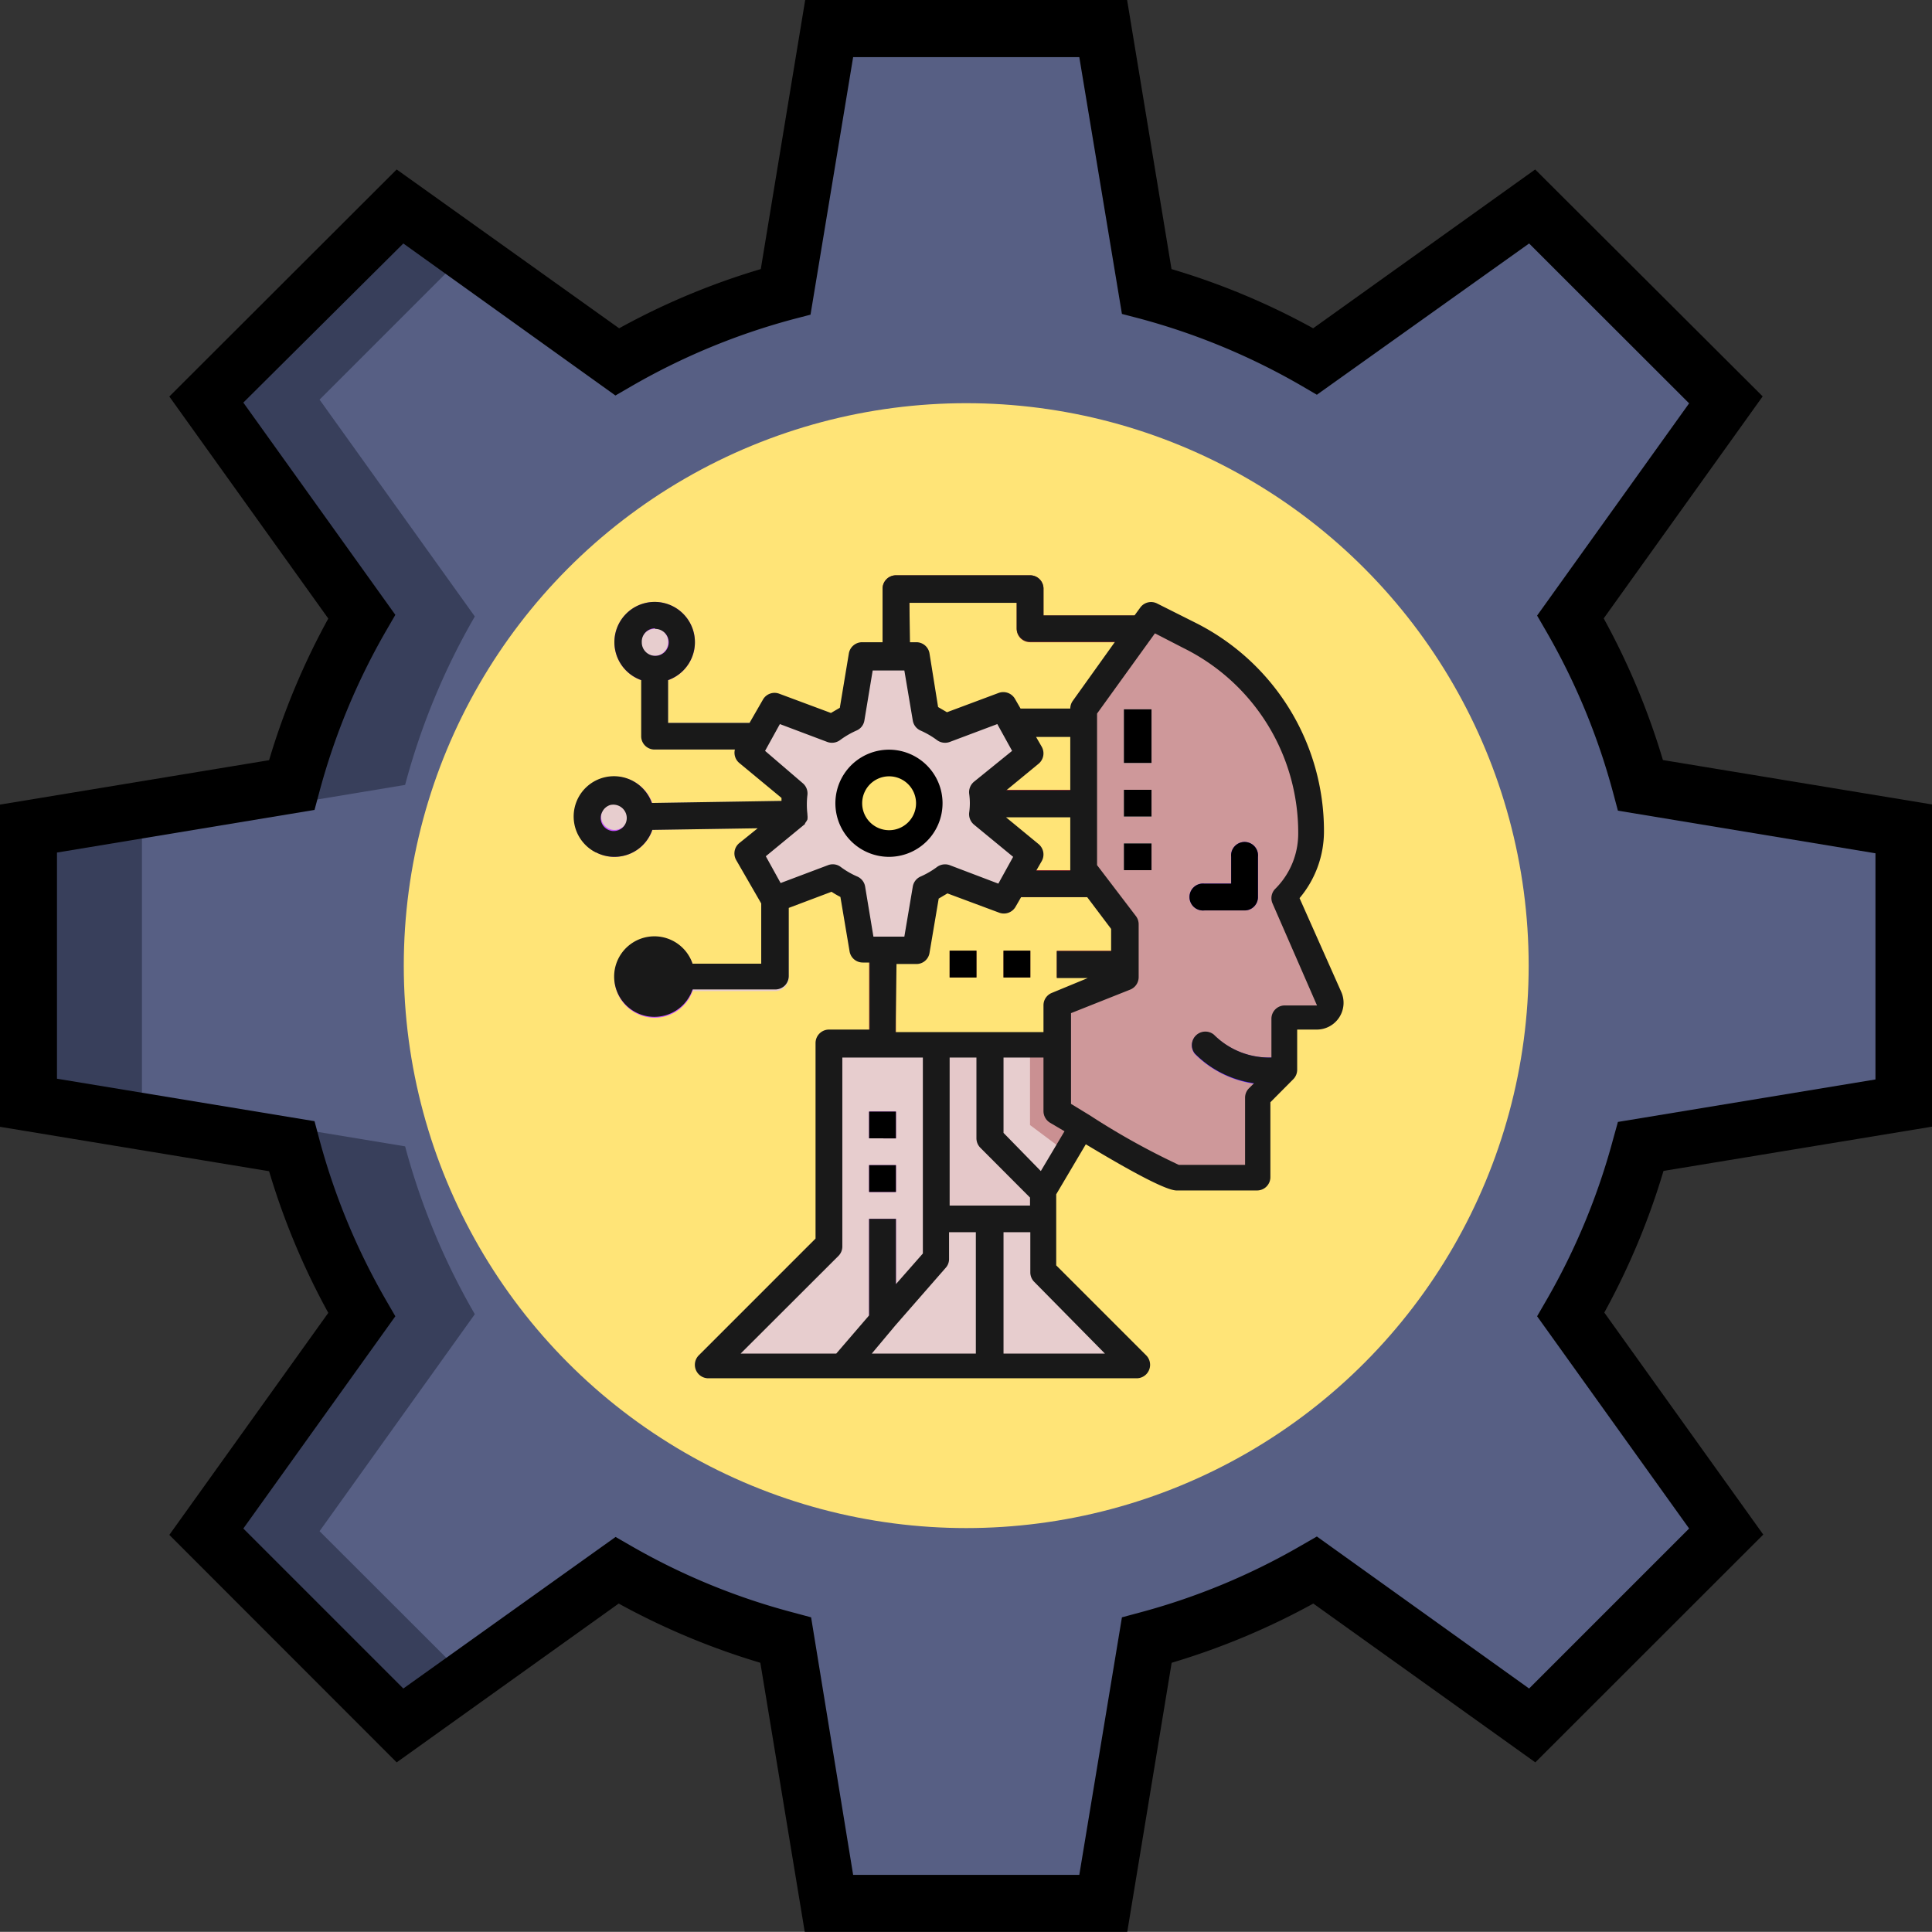 <svg xmlns="http://www.w3.org/2000/svg" width="130.53" height="130.52" viewBox="0 0 130.53 130.52">
  <rect x="0" y="0" width="130.53" height="130.52" fill="#333333" stroke="none"/>
  <g id="Group_56" data-name="Group 56" transform="translate(-1503.2 -1020.55)">
    <path id="Path_263" data-name="Path 263" d="M146.82,413.05V394.53L129,391.58a47.12,47.12,0,0,0-4.72-11.38l10.5-14.65-13.1-13.1-14.66,10.49a46.7,46.7,0,0,0-11.38-4.71L92.7,340.45H74.22l-2.94,17.78a46.37,46.37,0,0,0-11.38,4.71L45.24,352.45l-13.1,13.1,10.5,14.65a46.63,46.63,0,0,0-4.72,11.39l-17.78,2.94v18.52L37.92,416a47.121,47.121,0,0,0,4.72,11.38L32.14,442l13.1,13.09L59.9,444.63a47,47,0,0,0,11.38,4.72l2.94,17.78H92.74l2.94-17.78a47,47,0,0,0,11.38-4.72l14.66,10.49L134.82,442l-10.5-14.66A46.72,46.72,0,0,0,129,416ZM83.48,441.33A37.55,37.55,0,1,1,121,403.793,37.55,37.55,0,0,1,83.48,441.33Z" transform="translate(1485 682)" fill="#575f84"/>
    <path id="Path_264" data-name="Path 264" d="M39.79,442l10.49-14.66A46.7,46.7,0,0,1,45.57,416l-17.78-2.94V394.53l17.78-2.95a46.7,46.7,0,0,1,4.71-11.38L39.79,365.55l9.91-9.91-4.46-3.19-13.1,13.1,10.5,14.65a47.12,47.12,0,0,0-4.72,11.38l-17.78,2.95v18.52L37.92,416a47.121,47.121,0,0,0,4.72,11.38L32.14,442l13.1,13.09,4.46-3.19Z" transform="translate(1485 682)" fill="#383f5b"/>
    <path id="Path_265" data-name="Path 265" d="M148.73,414.67V392.9l-18.18-3a48.8,48.8,0,0,0-4-9.57l10.74-15L121.92,350l-15,10.73a48.159,48.159,0,0,0-9.57-4l-3-18.18H72.6l-3,18.18a48.159,48.159,0,0,0-9.57,4L45,350,29.64,365.34l10.74,15a48.8,48.8,0,0,0-4,9.57l-18.18,3v21.77l18.18,3a48.8,48.8,0,0,0,4,9.57l-10.74,15L45,457.62l15-10.73a48.8,48.8,0,0,0,9.57,4l3,18.18H94.36l3-18.18a48.8,48.8,0,0,0,9.57-4l15,10.73,15.4-15.39-10.74-15a48.8,48.8,0,0,0,4-9.57Zm-21.54.83a45.061,45.061,0,0,1-4.52,10.91l-.62,1.07,10.27,14.34-10.81,10.81-14.34-10.27-1.06.61a44.761,44.761,0,0,1-10.92,4.53l-1.19.32-2.88,17.4H75.84L73,447.82l-1.19-.32A44.761,44.761,0,0,1,60.85,443l-1.06-.61L45.45,452.63,34.64,441.82l10.27-14.34-.62-1.07a45.061,45.061,0,0,1-4.52-10.91l-.32-1.2-17.4-2.87V396.15l17.4-2.88.32-1.19a45.13,45.13,0,0,1,4.52-10.92l.62-1.07L34.64,365.75,45.45,355l14.33,10.27,1.07-.62a45.163,45.163,0,0,1,10.92-4.53l1.19-.31,2.88-17.4H91.12L94,359.76l1.19.31a45.161,45.161,0,0,1,10.92,4.53l1.06.62L121.51,355l10.81,10.8-10.27,14.34.62,1.07a45.13,45.13,0,0,1,4.52,10.92l.32,1.19,17.4,2.88v15.28l-17.4,2.87Z" transform="translate(1485 682)"/>
    <circle id="Ellipse_25" data-name="Ellipse 25" cx="38" cy="38" r="38" transform="translate(1530.48 1047.79)" fill="#ffe477"/>
    <path id="Path_266" data-name="Path 266" d="M74.21,417.27v5.44l-8.16,8.15H95l-6.34-6.34v-5.44l2.72-4.52v-5.44H74.21Z" transform="translate(1485 682)" fill="#e7cdce"/>
    <path id="Path_267" data-name="Path 267" d="M71.44,397.33a.9.9,0,0,0-.91-.89h0a.9.9,0,0,0-.9.91v6.34H64.24l-.23.05a1.81,1.81,0,1,0,0,1.72,1,1,0,0,0,.23.05h6.34a.93.93,0,0,0,.65-.27.92.92,0,0,0,.26-.65Z" transform="translate(1485 682)" fill="#e7cdce"/>
    <path id="Path_268" data-name="Path 268" d="M70.58,387.38H63.34v-3.62a1.55,1.55,0,0,0-.05-.23,1.81,1.81,0,1,0-1.72,0,.86.86,0,0,0,0,.23v4.53a.9.9,0,0,0,.91.9h8.15a.91.91,0,1,0,0-1.81Z" transform="translate(1485 682)" fill="#e7cdce"/>
    <path id="Path_269" data-name="Path 269" d="M72,392.65h0l-10.44.16-.21.05a1.81,1.81,0,1,0,0,1.72.87.87,0,0,0,.22.05h0L72,394.47a.91.91,0,0,0,0-1.82Z" transform="translate(1485 682)" fill="#e7cdce"/>
    <path id="Path_270" data-name="Path 270" d="M62.43,407.31a2.72,2.72,0,1,1,2.72-2.72A2.72,2.72,0,0,1,62.43,407.31Zm0-3.63a.91.91,0,1,0,.91.91A.91.91,0,0,0,62.43,403.68Z" transform="translate(1485 682)" fill="#c854ff"/>
    <path id="Path_271" data-name="Path 271" d="M62.43,384.66a2.72,2.72,0,1,1,2.72-2.72A2.72,2.72,0,0,1,62.43,384.66Zm0-3.62a.91.91,0,1,0,.91.9.9.9,0,0,0-.91-.94Z" transform="translate(1485 682)" fill="#c854ff"/>
    <path id="Path_272" data-name="Path 272" d="M59.71,396.44a2.71,2.71,0,1,1,.84-.13A3,3,0,0,1,59.71,396.44Zm0-3.63a1.281,1.281,0,0,0-.27.05.9.9,0,0,0,.55,1.72.89.89,0,0,0,.62-1,.91.91,0,0,0-.9-.77Z" transform="translate(1485 682)" fill="#c854ff"/>
    <path id="Path_273" data-name="Path 273" d="M93,399.16H86.21a.93.93,0,1,1,0-1.82H93a.93.93,0,1,1,0,1.82Z" transform="translate(1485 682)" fill="#802a2c"/>
    <path id="Path_274" data-name="Path 274" d="M91.42,393.72H84.17a.91.91,0,1,1,0-1.81h7.25a.91.91,0,0,1,0,1.81Z" transform="translate(1485 682)" fill="#802a2c"/>
    <path id="Path_275" data-name="Path 275" d="M91.42,388.29H86a.91.91,0,0,1,0-1.82h5.44a.91.91,0,0,1,0,1.82Z" transform="translate(1485 682)" fill="#802a2c"/>
    <path id="Path_276" data-name="Path 276" d="M96,381.94H87.79a.9.9,0,0,1-.9-.9v-1.81H79.64v3.62a.91.91,0,1,1-1.81,0v-4.53a.9.9,0,0,1,.9-.9h9.06a.9.9,0,0,1,.91.9v1.81H96Z" transform="translate(1485 682)" fill="#802a2c"/>
    <path id="Path_277" data-name="Path 277" d="M82.36,402.78h1.81v1.81H82.36Z" transform="translate(1485 682)" fill="#802a2c"/>
    <path id="Path_278" data-name="Path 278" d="M86,402.78h1.81v1.81H86Z" transform="translate(1485 682)" fill="#802a2c"/>
    <path id="Path_279" data-name="Path 279" d="M89.6,402.78H95v1.81H89.6Z" transform="translate(1485 682)" fill="#802a2c"/>
    <path id="Path_280" data-name="Path 280" d="M77.83,410.93a.9.9,0,0,1-.91-.9v-8.16a.91.91,0,0,1,1.81,0V410a.9.9,0,0,1-.9.93Z" transform="translate(1485 682)" fill="#802a2c"/>
    <path id="Path_281" data-name="Path 281" d="M84.6,392.81a6.27,6.27,0,0,0,0-.74l3.24-2.67L86,386.26l-3.93,1.48a6.391,6.391,0,0,0-1.29-.75l-.69-4.14H76.45L75.76,387a6.389,6.389,0,0,0-1.29.75l-3.94-1.48-1.81,3.14L72,392.07a6.19,6.19,0,0,0,0,1.49l-3.24,2.67,1.81,3.14,3.94-1.48a6.389,6.389,0,0,0,1.29.75l.23,1.42.46,2.72h3.62l.69-4.14a6.391,6.391,0,0,0,1.29-.75L86,399.37l1.81-3.14-3.24-2.67a6.3,6.3,0,0,0,.03-.75Zm-6.34,2.72a2.72,2.72,0,1,1,1.936-.79,2.72,2.72,0,0,1-1.936.79Z" transform="translate(1485 682)" fill="#e7cdce"/>
    <path id="Path_282" data-name="Path 282" d="M81.45,409.12v14.49l-6.34,7.25H66.05l8.16-8.15V409.12Z" transform="translate(1485 682)" fill="#e7cdce"/>
    <path id="Path_283" data-name="Path 283" d="M88.7,420.9H81.45V409.12h10v5.44l-2.72,4.52Z" transform="translate(1485 682)" fill="#e5c8c9"/>
    <path id="Path_284" data-name="Path 284" d="M85.08,420.9v10H95l-6.34-6.34V420.9Z" transform="translate(1485 682)" fill="#e7cdce"/>
    <path id="Path_285" data-name="Path 285" d="M85.08,409.12v6.34l3.62,3.62,4.53-6.34v-3.62Z" transform="translate(1485 682)" fill="#e7cdce"/>
    <path id="Path_286" data-name="Path 286" d="M76.92,413.65h1.81v1.81H76.92Z" transform="translate(1485 682)" fill="#941fcc"/>
    <path id="Path_287" data-name="Path 287" d="M76.92,417.27h1.81v1.81H76.92Z" transform="translate(1485 682)" fill="#941fcc"/>
    <path id="Path_288" data-name="Path 288" d="M76.92,428.79l1.81-2.07V420.9H76.92Z" transform="translate(1485 682)" fill="#941fcc"/>
    <path id="Path_289" data-name="Path 289" d="M90.49,416.58l2.74-3.84v-3.62H87.79v5.44Z" transform="translate(1485 682)" fill="#ca9092"/>
    <path id="Path_290" data-name="Path 290" d="M96,380.13l-4.53,6.34v10.87L94.13,401v3.62L89.6,406.4v7.25s7.25,4.53,8.16,4.53h5.43v-5.44l1.81-1.81v-3.62h2.23a.91.91,0,0,0,.83-1.28L105,399.16a6.21,6.21,0,0,0,1.82-4.38,14.9,14.9,0,0,0-8.25-13.33Z" transform="translate(1485 682)" fill="#ce989a"/>
    <path id="Path_291" data-name="Path 291" d="M102.29,400.06H99.57a.91.91,0,1,1,0-1.81h1.81v-1.81a.91.91,0,1,1,1.81,0v2.72A.9.9,0,0,1,102.29,400.06Z" transform="translate(1485 682)" fill="#4e1cff"/>
    <path id="Path_292" data-name="Path 292" d="M100.21,408.48a.91.91,0,0,0-1.28,1.28,7.09,7.09,0,0,0,5,2.08h.16l.9-.91V410h-1.06a5.28,5.28,0,0,1-3.72-1.52Z" transform="translate(1485 682)" fill="#4e1cff"/>
    <path id="Path_293" data-name="Path 293" d="M94.13,386.47H96v3.63H94.13Z" transform="translate(1485 682)" fill="#fdfcfc"/>
    <path id="Path_294" data-name="Path 294" d="M94.13,391.91H96v1.81H94.13Z" transform="translate(1485 682)" fill="#fdfcfc"/>
    <path id="Path_295" data-name="Path 295" d="M94.13,395.53H96v1.81H94.13Z" transform="translate(1485 682)" fill="#fdfcfc"/>
    <path id="Path_296" data-name="Path 296" d="M99.57,400.06h2.72a.9.9,0,0,0,.9-.9v-2.72a.91.91,0,1,0-1.81,0v1.81H99.57a.91.91,0,1,0,0,1.81Z" transform="translate(1485 682)"/>
    <path id="Path_297" data-name="Path 297" d="M78.26,396.44a3.62,3.62,0,1,0-2.563-1.064,3.63,3.63,0,0,0,2.563,1.064Zm0-5.44a1.82,1.82,0,1,1-1.81,1.81A1.82,1.82,0,0,1,78.26,391Z" transform="translate(1485 682)"/>
    <path id="Path_298" data-name="Path 298" d="M58.47,396.14a2.67,2.67,0,0,0,1.24.3,2.7,2.7,0,0,0,2.56-1.82l7.12-.11-1.24,1a.9.9,0,0,0-.21,1.15l1.69,2.93v4.07H64.99a2.72,2.72,0,1,0,0,1.74h5.59a.93.93,0,0,0,.65-.27.92.92,0,0,0,.26-.65v-4.59l2.89-1.09a6.207,6.207,0,0,0,.6.35l.62,3.68a.9.9,0,0,0,.89.75h.47v4.53H74.21a.91.91,0,0,0-.91.91v13.21l-7.89,7.89a.91.91,0,0,0,.64,1.55H95a.91.91,0,0,0,.64-1.55l-6.08-6.08v-4.8l2-3.38c3.42,2.06,5.49,3.12,6.13,3.12h5.43a.9.9,0,0,0,.91-.9v-5.06l1.54-1.55a.91.91,0,0,0,.27-.64v-2.72h1.32a1.81,1.81,0,0,0,1.66-2.54L106,399.23a7,7,0,0,0,1.65-4.55A15.73,15.73,0,0,0,99,380.64l-2.63-1.32a.9.9,0,0,0-1.14.29l-.38.52H88.7v-1.81a.9.9,0,0,0-.91-.9H78.73a.9.9,0,0,0-.9.9v3.62H76.45a.91.91,0,0,0-.9.76l-.61,3.67-.6.35-3.49-1.3a.9.9,0,0,0-1.1.39l-.91,1.58h-5.5V384.5a2.72,2.72,0,1,0-1.82,0v3.79a.9.9,0,0,0,.91.9h5.42a.9.9,0,0,0,.3.91L71,392.46v.2l-8.76.14a2.72,2.72,0,1,0-3.79,3.34Zm4,9.36a.963.963,0,1,0-.04,0Zm0-24.46a.91.91,0,1,1-.91.9.9.9,0,0,1,.87-.94Zm16.3,22.64h1.34a.89.89,0,0,0,.89-.75l.62-3.67.59-.35,3.49,1.3a.91.91,0,0,0,1.11-.39l.38-.66h4.46l1.62,2.15v1.51H89.6v1.81h2.09l-2.42,1a.9.9,0,0,0-.57.84v1.81h-10ZM88.58,389l-.38-.66h2.31v3.62H86.17l2.2-1.81a.91.91,0,0,0,.21-1.15Zm1.93,4.77v3.62H88.2l.38-.66a.91.91,0,0,0-.21-1.15l-2.2-1.81ZM84.44,416.1l3.35,3.36V420H82.36V410h1.81v5.43A.91.91,0,0,0,84.44,416.1Zm-5.75,12h0l3.4-3.89a.88.88,0,0,0,.23-.6V421.8h1.81V430H77.1ZM68.24,430l6.61-6.6a.9.9,0,0,0,.26-.64V410h5.44v13.24l-1.82,2.07V420.9H76.92v6.52L74.7,430Zm24.61,0H86v-8.2h1.81v2.72a.91.91,0,0,0,.27.64Zm-4.33-12.33L86,415.09V410h2.7v3.62a.92.92,0,0,0,.42.77l1,.59Zm7.71-36.33,1.94,1a13.91,13.91,0,0,1,7.74,12.52,5.26,5.26,0,0,1-1.55,3.74.89.89,0,0,0-.18,1l3,6.88H105a.9.9,0,0,0-.9.91V410h-.16a5.28,5.28,0,0,1-3.73-1.55.91.91,0,0,0-1.28,1.28,7,7,0,0,0,4,2l-.35.35a.9.9,0,0,0-.26.64v4.53H97.84a49.3,49.3,0,0,1-6-3.34h0l-1.28-.78V407l4-1.59a.91.91,0,0,0,.57-.84V401a.91.91,0,0,0-.18-.55L92.32,397V386.76Zm-16.59-2.06h7.25V381a.9.9,0,0,0,.9.9h5.75l-2.86,4a.9.9,0,0,0-.17.52H87.15l-.38-.66a.91.91,0,0,0-1.11-.39l-3.48,1.3-.6-.35L81,382.7a.9.9,0,0,0-.89-.76h-.43Zm-9.75,10,1-1.81,3.21,1.21a.92.92,0,0,0,.86-.13,5.741,5.741,0,0,1,1.1-.64.89.89,0,0,0,.54-.68l.56-3.38H79.3l.57,3.38a.9.9,0,0,0,.53.68,5.74,5.74,0,0,1,1.1.64.92.92,0,0,0,.86.13l3.22-1.21,1,1.81L84,391.37a.92.92,0,0,0-.32.81,4.5,4.5,0,0,1,0,1.27.92.92,0,0,0,.32.81l2.65,2.18-1,1.81L82.36,397a.92.92,0,0,0-.86.13,5.74,5.74,0,0,1-1.1.64.9.9,0,0,0-.53.68l-.57,3.38H77.21l-.56-3.38a.9.9,0,0,0-.53-.68,5.53,5.53,0,0,1-1.11-.64.89.89,0,0,0-.86-.13l-3.21,1.21-1-1.81,2.65-2.18v-.05h0a1.319,1.319,0,0,0,.16-.25h0a1.13,1.13,0,0,0,0-.32h0v-.06a5.4,5.4,0,0,1,0-1.27.9.9,0,0,0-.32-.81Zm-11,4.12a.9.9,0,0,1,.53-.46.91.91,0,0,1,1.08.6.88.88,0,1,1-1.61-.14Z" transform="translate(1485 682)" fill="#191919"/>
    <path id="Path_299" data-name="Path 299" d="M76.92,413.65h1.81v1.81H76.92Z" transform="translate(1485 682)"/>
    <path id="Path_300" data-name="Path 300" d="M76.92,417.27h1.81v1.81H76.92Z" transform="translate(1485 682)"/>
    <path id="Path_301" data-name="Path 301" d="M82.36,402.78h1.81v1.81H82.36Z" transform="translate(1485 682)"/>
    <path id="Path_302" data-name="Path 302" d="M86,402.78h1.81v1.81H86Z" transform="translate(1485 682)"/>
    <path id="Path_303" data-name="Path 303" d="M94.13,386.47H96v3.63H94.13Z" transform="translate(1485 682)"/>
    <path id="Path_304" data-name="Path 304" d="M94.13,391.91H96v1.81H94.13Z" transform="translate(1485 682)"/>
    <path id="Path_305" data-name="Path 305" d="M94.13,395.53H96v1.81H94.13Z" transform="translate(1485 682)"/>
  </g>
</svg>
